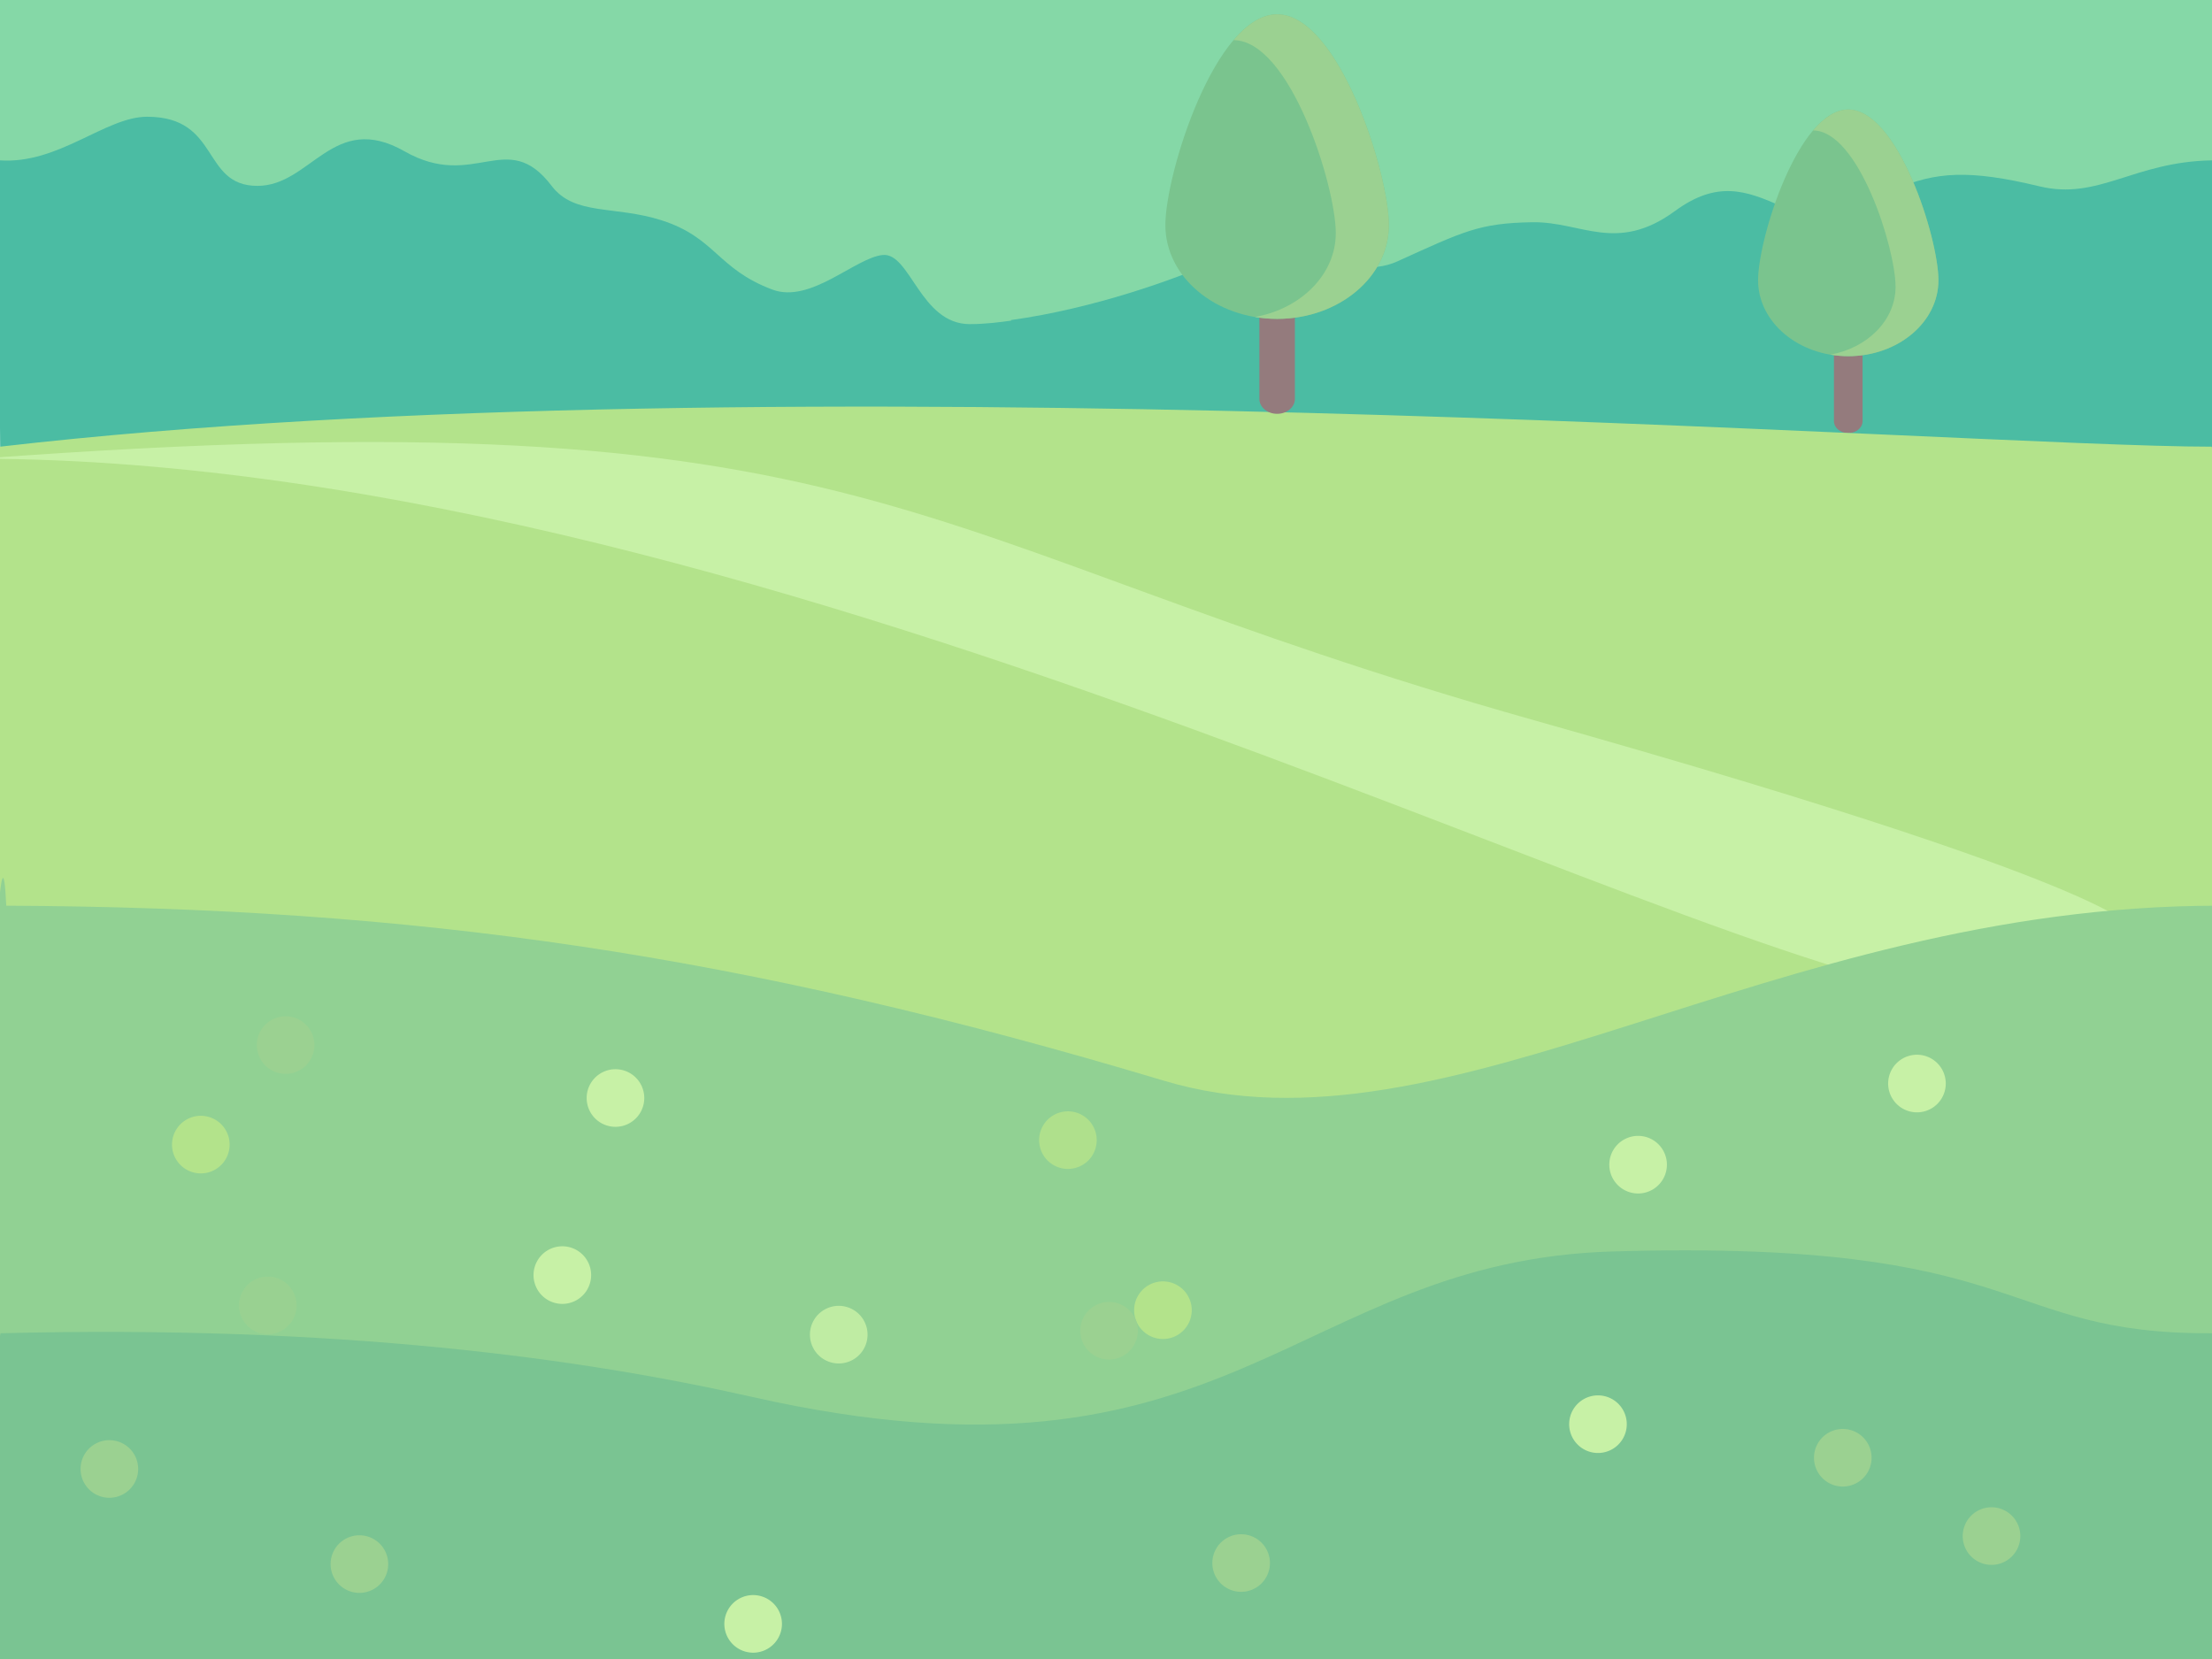 <?xml version="1.0" encoding="UTF-8" standalone="no"?>
<!-- Uploaded to: SVG Repo, www.svgrepo.com, Generator: SVG Repo Mixer Tools -->

<svg
   width="800"
   height="600"
   viewBox="0 0 1024 768"
   class="icon"
   version="1.1"
   id="svg33"
   sodipodi:docname="meadow.svg"
   inkscape:version="1.4 (e7c3feb1, 2024-10-09)"
   xmlns:inkscape="http://www.inkscape.org/namespaces/inkscape"
   xmlns:sodipodi="http://sodipodi.sourceforge.net/DTD/sodipodi-0.dtd"
   xmlns="http://www.w3.org/2000/svg"
   xmlns:svg="http://www.w3.org/2000/svg">
  <defs
     id="defs33">
    <linearGradient
       id="swatch44"
       inkscape:swatch="solid">
      <stop
         style="stop-color:#000000;stop-opacity:1;"
         offset="0"
         id="stop44" />
    </linearGradient>
  </defs>
  <sodipodi:namedview
     id="namedview33"
     pagecolor="#ffffff"
     bordercolor="#000000"
     borderopacity="0.25"
     inkscape:showpageshadow="2"
     inkscape:pageopacity="0.0"
     inkscape:pagecheckerboard="0"
     inkscape:deskcolor="#d1d1d1"
     inkscape:zoom="0.90509668"
     inkscape:cx="400.5097"
     inkscape:cy="407.69125"
     inkscape:window-width="1280"
     inkscape:window-height="1387"
     inkscape:window-x="2797"
     inkscape:window-y="25"
     inkscape:window-maximized="0"
     inkscape:current-layer="g55"
     showguides="true" />
  <g
     id="g54"
     style="opacity:0.704">
    <g
       id="g55"
       style="opacity:1;mix-blend-mode:normal">
      <rect
         style="opacity:1;fill:#52c883;fill-opacity:1;stroke-width:1.28"
         id="rect55"
         width="1032.376"
         height="165.463"
         x="-1.414"
         y="-5.657" />
      <path
         d="m 563.191,120.855 c 29.406,-12.766 60.604,10.615 83.615,0.181 30.756,-13.946 37.92,-17.779 62.671,-18.156 22.596,-0.346 38.938,14.596 65.96,-5.218 19.422,-14.241 32.856,-9.567 49.609,-1.98 16.753,7.587 23.371,4.47 52.033,-7.978 18.955,-8.233 34.53,-9.289 67.034,-1.449 C 971.526,92.866 987.712,74.809 1024,74.24 c 46.326,6.67 16.819,105.601 1.032,146.112 -81.112,-9.284 -104.039,-17.46 -137.255,-15.159 -36.455,2.525 -319.312,-11.79 -360.993,-13.325 -47.364,-1.745 -58.76,-43.701 -58.76,-43.701 38.714,-5.401 75.735,-18.875 95.167,-27.311 z"
         fill="#36b294"
         id="path3"
         sodipodi:nodetypes="scccscccccscs"
         style="fill:#00a07d;fill-opacity:1;stroke-width:1.054" />
      <path
         d="m 855.614,200.483 a 6.625,5.576 0 0 1 -6.628,-5.575 v -60.044 a 6.625,5.576 0 0 1 6.628,-5.575 6.625,5.576 0 0 1 6.628,5.575 v 60.044 a 6.624,5.575 0 0 1 -6.628,5.575 z"
         fill="#674447"
         id="path5"
         style="stroke-width:0.602" />
      <path
         d="m 897.358,129.748 c 0,19.406 -18.69,35.137 -41.746,35.137 -23.056,0 -41.746,-15.731 -41.746,-35.137 0,-19.406 18.69,-79.059 41.746,-79.059 23.056,7.6e-4 41.746,59.653 41.746,79.059 z"
         fill="#43ab5f"
         id="path6"
         style="stroke-width:0.602" />
      <path
         d="m 855.613,50.689 c -5.787,0 -11.299,3.765 -16.31,9.703 h 0.002 c 21.102,0 38.208,54.598 38.208,72.359 0,15.45 -12.954,28.331 -30.212,31.428 2.687,0.457 5.465,0.705 8.312,0.705 23.056,0 41.746,-15.731 41.746,-35.137 0.002,-19.406 -18.69,-79.059 -41.744,-79.059 z"
         fill="#71be63"
         id="path7"
         style="stroke-width:0.602" />
      <path
         d="m 527.756,182.045 c -13.46,0 -15.704,-13.31 -17.024,-16 -14.732,-30 -32.566,-16 -61.826,-16 -22.876,0 -27.552,-33.334 -40.32,-32 -12.768,1.334 -33.338,22.666 -51.072,16 -25.448,-9.568 -26.246,-24 -51.074,-32 -21.908,-7.06 -40.432,-2 -51.074,-16 -20.718,-27.26 -35.644,2.5 -68.098,-16 -33.006,-18.816 -43.27,16 -68.096,16 -26.082,0 -17.026,-32 -51.074,-32 C 48.81,54.045 27.224,76.075 0,74.24 -39.553,78.337 3.2776604e-8,158.901 3.2776604e-8,198.045 3.2776604e-8,218.229 1.316,238.099 3.62,257.671 c 7.83,7.266 16.296,13.656 24.786,17.302 30.438,13.072 669.594,24.302 669.594,24.302 v -53.23 c -46.818,0 -46.818,-32 -85.122,-32 -51.606,0 -46.818,-32 -85.122,-32 z"
         fill="#00a07d"
         id="path9"
         sodipodi:nodetypes="scssccccsscsccccss"
         style="fill:#00a07d;fill-opacity:1" />
      <path
         d="m 505.328,603.955 568.17,-48.35 -49.601,-348.822 c -114.77,0 -661.828,-41.743 -1023.896,0 C -24.042,317.013 -43.295,474.815 -44.415,562.746 -45.693,662.973 505.328,603.955 505.328,603.955 Z"
         fill="#94d75b"
         id="path10"
         sodipodi:nodetypes="ccccsc"
         style="stroke-width:1.005" />
      <path
         d="M 710.097,333.407 C 413.716,249.818 410.717,180.992 -9.453,212.356 364.11,212.831 804.809,462.534 922.119,462.534 l 46.84,16.472 19.966,-46.173 c 0,0 17.554,-15.837 -278.828,-99.426 z"
         fill="#b0eb81"
         id="path11"
         sodipodi:nodetypes="zccccz"
         style="stroke-width:1.657" />
      <path
         d="m 1043.61,655.851 c -80.312,177.704 -315.55,239.207 -523.234,239.207 -221.909,0 -447.615,35.602 -518.664,-161.833 -15.671,-52.674 -2.662,-397.001 1.19,-313.952 189.496,0.869 339.6,22.18 535.939,81.026 131.708,39.475 280.057,-81.026 488.061,-81.026 z"
         fill="#71be63"
         id="path13"
         sodipodi:nodetypes="csscscc"
         style="fill:#63be66;fill-opacity:1" />
      <path
         d="m 591.23,191.567 a 8.212,6.886 0 0 1 -8.216,-6.883 v -74.141 c 0,-3.801 3.675,-6.883 8.216,-6.883 4.54,0 8.214,3.082 8.214,6.883 v 74.141 a 8.21,6.884 0 0 1 -8.214,6.883 z"
         fill="#674447"
         id="path14"
         style="stroke-width:0.656" />
      <path
         d="m 642.967,104.229 c 0,23.961 -23.165,43.385 -51.74,43.385 -28.575,0 -51.74,-19.425 -51.74,-43.385 0,-23.961 23.165,-97.619 51.74,-97.619 28.575,0 51.74,73.657 51.74,97.619 z"
         fill="#43ab5f"
         id="path15"
         style="stroke-width:0.656" />
      <path
         d="m 591.227,6.61 c -7.173,0 -14.004,4.649 -20.214,11.982 h 10e-4 c 26.154,0 47.356,67.415 47.356,89.346 0,19.076 -16.055,34.982 -37.445,38.807 3.33,0.564 6.773,0.871 10.301,0.871 28.575,0 51.741,-19.425 51.741,-43.385 0.001,-23.963 -23.165,-97.62 -51.74,-97.62 z"
         fill="#71be63"
         id="path16"
         style="stroke-width:0.656" />
      <path
         d="M 1024.268,617.201 C 923.346,617.779 940.884,573.635 746.634,579.333 598.336,583.684 570.44,696.862 348.21,646.678 269.942,629.004 157.482,613.208 0.268,617.201 -24.554,736.204 -70.766,926.725 7.428,953.563 120.981,992.537 434.338,938.519 515.097,938.519 c 114.973,0 489.499,121.828 512,0 25.8,-139.692 45.191,-229.018 -2.828,-321.318 z"
         fill="#43ab5f"
         id="path17"
         sodipodi:nodetypes="csscsssc"
         style="fill:#43ab64;fill-opacity:1;stroke-width:1.081" />
      <path
         d="m 348.656,751.742 m -13.334,0 a 13.334,13.334 0 1 0 26.668,0 13.334,13.334 0 1 0 -26.668,0 z"
         fill="#b0eb81"
         id="path18" />
      <path
         d="m 378.381,443.619 m -13.334,0 a 13.334,13.334 0 1 0 26.668,0 13.334,13.334 0 1 0 -26.668,0 z"
         fill="#94d75b"
         id="path19" />
      <path
         d="m 538.36,606.524 m -13.334,0 a 13.334,13.334 0 1 0 26.668,0 13.334,13.334 0 1 0 -26.668,0 z"
         fill="#94d75b"
         id="path20"
         inkscape:transform-center-x="7.0710678"
         inkscape:transform-center-y="-63.639611" />
      <path
         d="m 574.559,723.577 m -13.334,0 a 13.334,13.334 0 1 0 26.668,0 13.334,13.334 0 1 0 -26.668,0 z"
         fill="#71be63"
         id="path21" />
      <path
         d="m 739.75,659.295 m -13.334,0 a 13.334,13.334 0 1 0 26.668,0 13.334,13.334 0 1 0 -26.668,0 z"
         fill="#b0eb81"
         id="path22" />
      <path
         d="m 513.414,616.034 m -13.334,0 a 13.334,13.334 0 1 0 26.668,0 13.334,13.334 0 1 0 -26.668,0 z"
         fill="#71be63"
         id="path23" />
      <path
         d="m 166.378,724.062 m -13.334,0 a 13.334,13.334 0 1 0 26.668,0 13.334,13.334 0 1 0 -26.668,0 z"
         fill="#71be63"
         id="path24" />
      <path
         d="m 388.281,617.848 m -13.334,0 a 13.334,13.334 0 1 0 26.668,0 13.334,13.334 0 1 0 -26.668,0 z"
         fill="#b0eb81"
         id="path18-4"
         style="opacity:0.85" />
      <path
         d="m 494.373,527.802 m -13.334,0 a 13.334,13.334 0 1 0 26.668,0 13.334,13.334 0 1 0 -26.668,0 z"
         fill="#94d75b"
         id="path19-4"
         style="opacity:0.85" />
      <path
         d="m 123.978,604.31 m -13.334,0 a 13.334,13.334 0 1 0 26.668,0 13.334,13.334 0 1 0 -26.668,0 z"
         fill="#71be63"
         id="path24-1"
         style="opacity:0.85" />
      <path
         d="m 260.322,590.277 m -13.334,0 a 13.334,13.334 0 1 0 26.668,0 13.334,13.334 0 1 0 -26.668,0 z"
         fill="#b0eb81"
         id="path25" />
      <path
         d="m 284.918,508.305 m -13.334,0 a 13.334,13.334 0 1 0 26.668,0 13.334,13.334 0 1 0 -26.668,0 z"
         fill="#b0eb81"
         id="path26" />
      <path
         d="m 92.965,529.869 m -13.334,0 a 13.334,13.334 0 1 0 26.668,0 13.334,13.334 0 1 0 -26.668,0 z"
         fill="#94d75b"
         id="path27" />
      <path
         d="m 758.328,539.164 m -13.334,0 a 13.334,13.334 0 1 0 26.668,0 13.334,13.334 0 1 0 -26.668,0 z"
         fill="#b0eb81"
         id="path28" />
      <path
         d="m 887.418,501.602 m -13.334,0 a 13.334,13.334 0 1 0 26.668,0 13.334,13.334 0 1 0 -26.668,0 z"
         fill="#b0eb81"
         id="path29" />
      <path
         d="m 921.929,711.092 m -13.334,0 a 13.334,13.334 0 1 0 26.668,0 13.334,13.334 0 1 0 -26.668,0 z"
         fill="#71be63"
         id="path30" />
      <path
         d="m 853.081,674.835 m -13.334,0 a 13.334,13.334 0 1 0 26.668,0 13.334,13.334 0 1 0 -26.668,0 z"
         fill="#71be63"
         id="path31" />
      <path
         d="m 50.629,680.03 m -13.334,0 a 13.334,13.334 0 1 0 26.668,0 13.334,13.334 0 1 0 -26.668,0 z"
         fill="#71be63"
         id="path32" />
      <path
         d="m 132.228,483.799 m -13.334,0 a 13.334,13.334 0 1 0 26.668,0 13.334,13.334 0 1 0 -26.668,0 z"
         fill="#71be63"
         id="path33" />
    </g>
  </g>
</svg>
